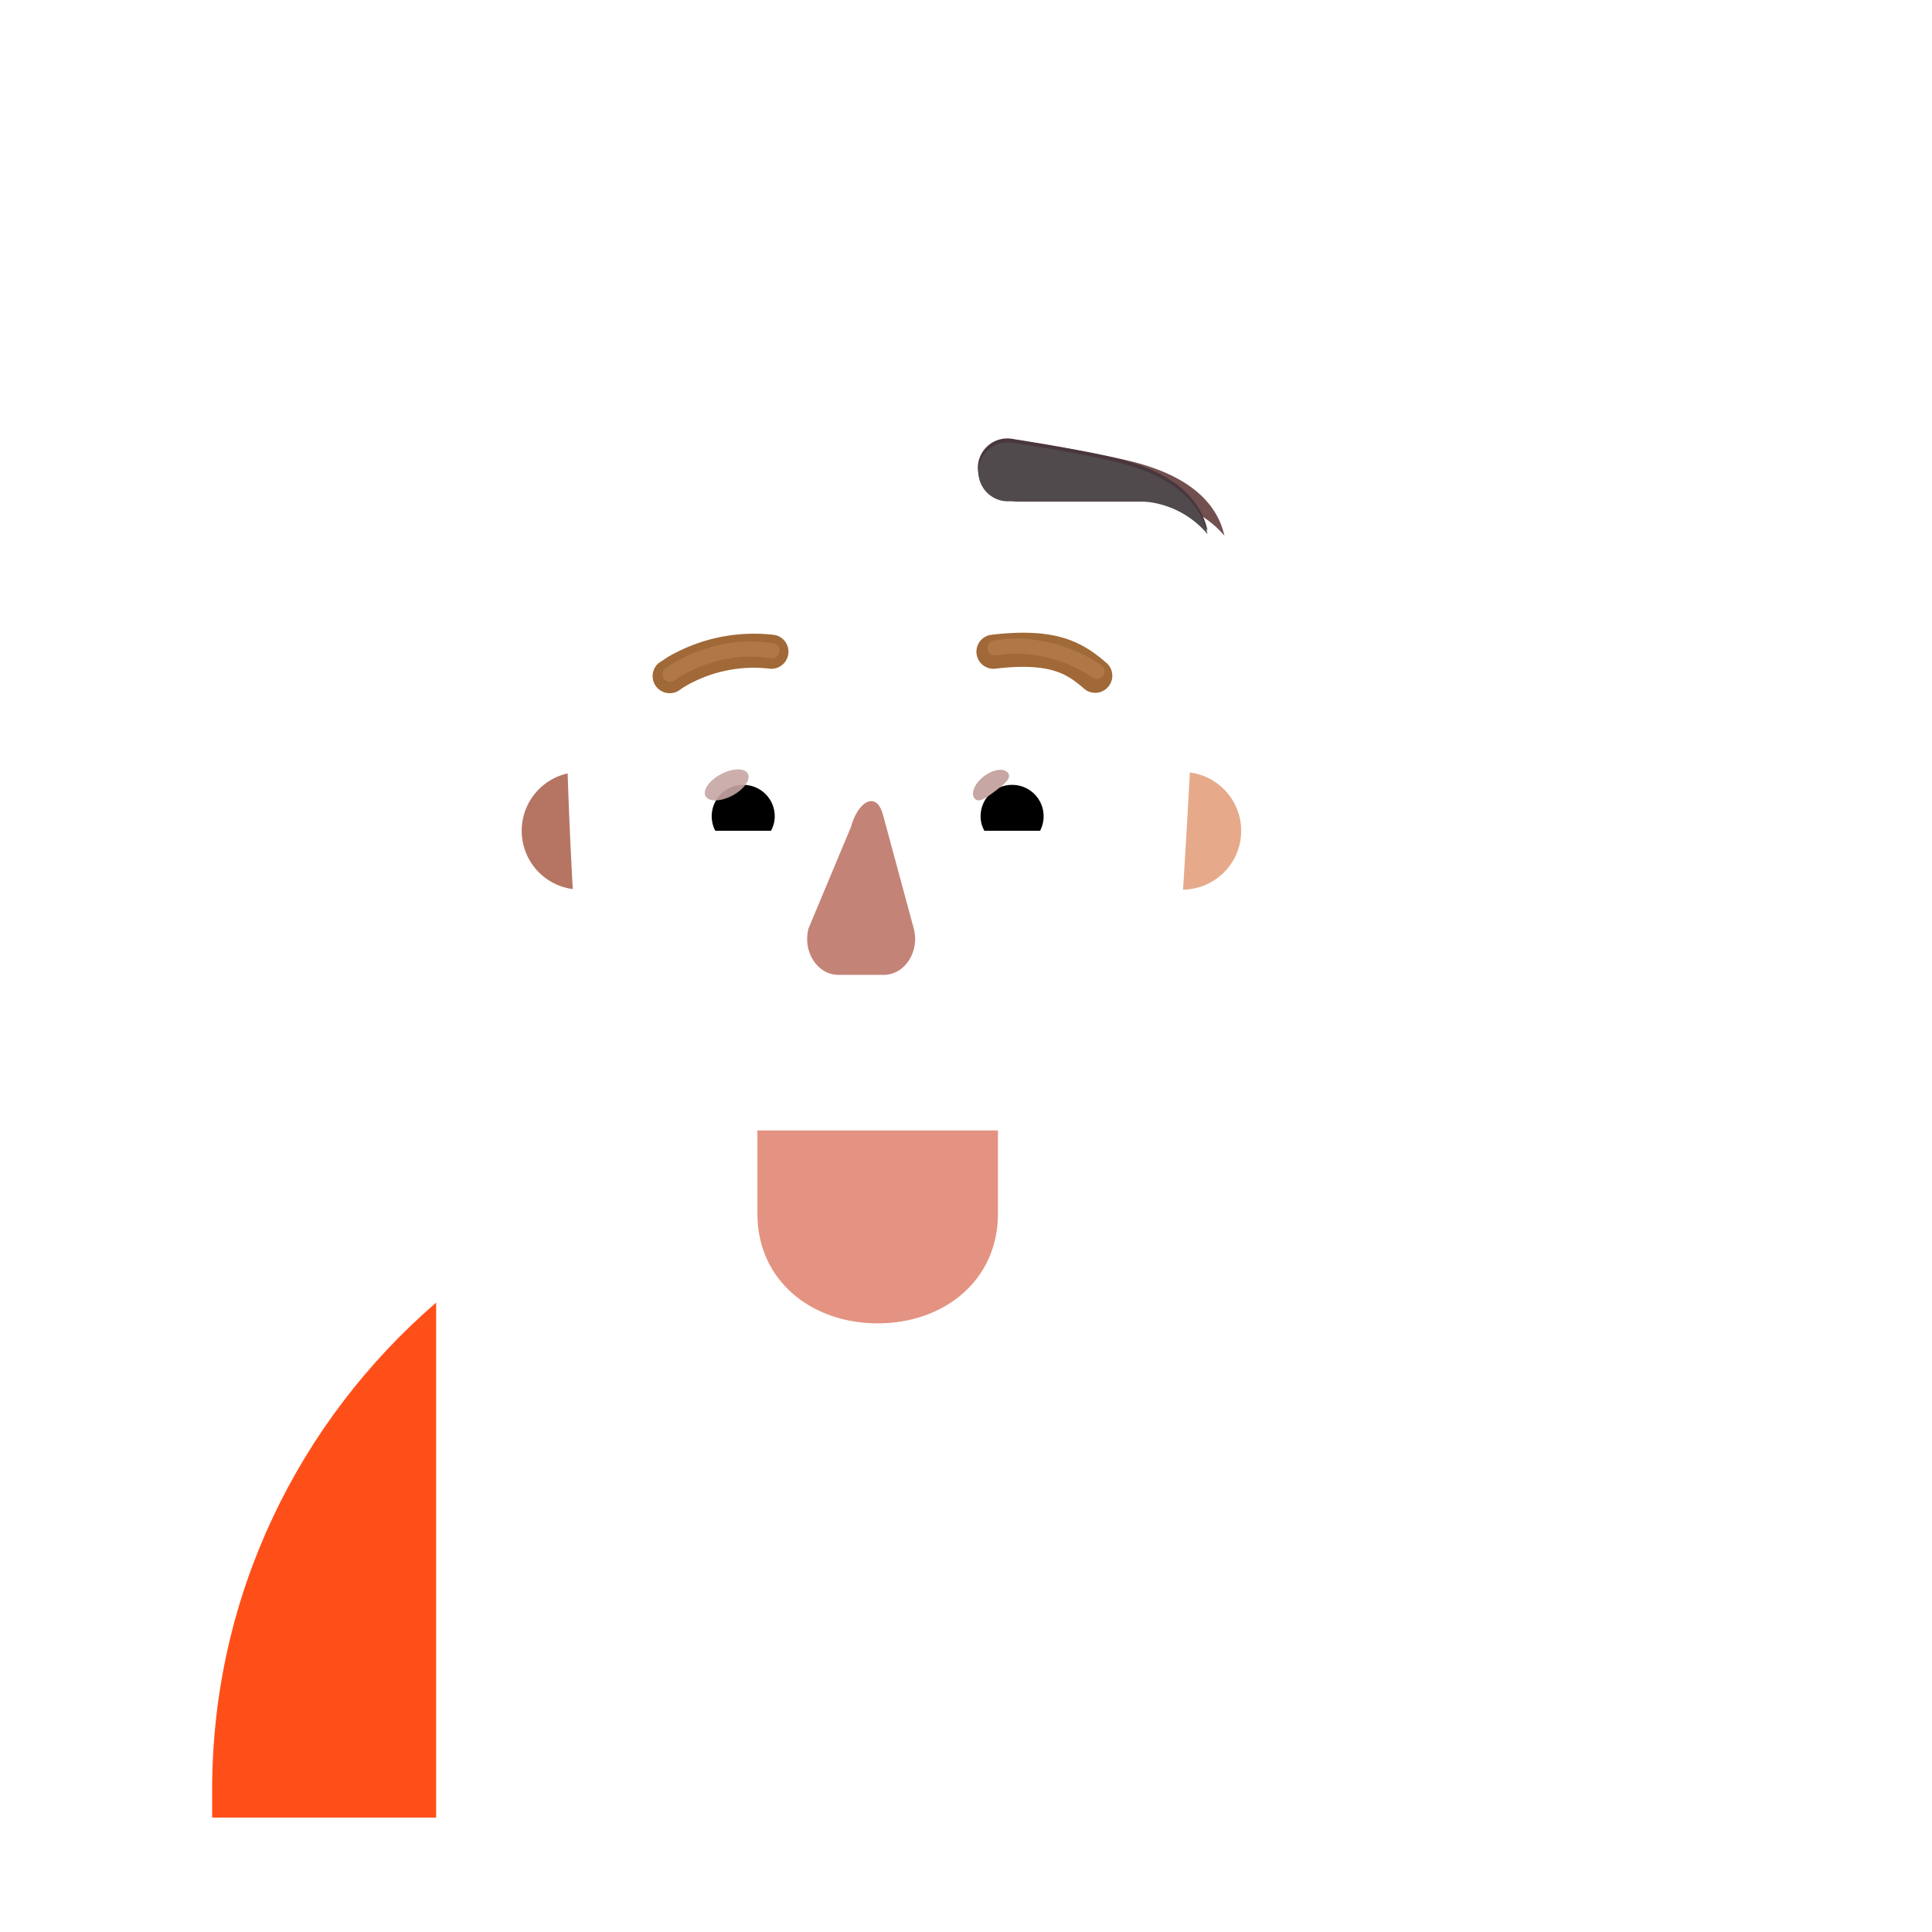 <svg xmlns="http://www.w3.org/2000/svg" width="3em" height="3em" viewBox="0 0 32 32"><g fill="none"><path fill="url(#)" d="M3.515 29.641c0-5.915 4.854-10.71 10.842-10.71s10.842 4.795 10.842 10.71v.464H3.515z"/><path fill="url(#)" d="M3.515 29.641c0-5.915 4.854-10.71 10.842-10.71s10.842 4.795 10.842 10.71v.464H3.515z"/><path fill="url(#)" d="M3.515 29.641c0-5.915 4.854-10.71 10.842-10.71s10.842 4.795 10.842 10.71v.464H3.515z"/><path fill="url(#)" d="M3.515 29.641c0-5.915 4.854-10.71 10.842-10.71s10.842 4.795 10.842 10.71v.464H3.515z"/><path fill="url(#)" d="M21.49 30.105h3.71v-.464c0-3.217-1.437-6.103-3.71-8.066z"/><path fill="url(#)" d="M21.49 30.105h3.71v-.464c0-3.217-1.437-6.103-3.71-8.066z"/><path fill="#FF4F19" d="M7.224 21.575c-2.273 1.963-3.71 4.849-3.71 8.066v.464h3.71z"/><path fill="url(#)" d="M7.224 21.575c-2.273 1.963-3.71 4.849-3.71 8.066v.464h3.71z"/><path fill="url(#)" d="M7.224 21.575c-2.273 1.963-3.71 4.849-3.71 8.066v.464h3.71z"/><path fill="#E49382" d="M12.545 18.724h3.984v1.383c0 1.1-.892 1.812-1.992 1.812s-1.992-.712-1.992-1.812z"/><path fill="url(#)" d="M12.545 18.724h3.984v1.383c0 1.1-.892 1.812-1.992 1.812s-1.992-.712-1.992-1.812z"/><path fill="url(#)" d="M12.545 18.724h3.984v1.383c0 1.1-.892 1.812-1.992 1.812s-1.992-.712-1.992-1.812z"/><path fill="url(#)" d="M19.493 15.305c.341-.01.661-.127.922-.314v.949c0 .91-.543 1.721-1.367 2.058a4.2 4.2 0 0 0 .352-1.203z"/><path fill="url(#)" d="M9.581 15.305a1.67 1.67 0 0 1-.922-.314v.949c0 .91.543 1.721 1.367 2.058a4.2 4.2 0 0 1-.352-1.203z"/><path fill="url(#)" d="M9.581 15.305a1.67 1.67 0 0 1-.922-.314v.949c0 .91.543 1.721 1.367 2.058a4.2 4.2 0 0 1-.352-1.203z"/><path fill="url(#)" d="M9.581 15.305a1.67 1.67 0 0 1-.922-.314v.949c0 .91.543 1.721 1.367 2.058a4.2 4.2 0 0 1-.352-1.203z"/><path fill="url(#)" d="M9.581 15.305a1.67 1.67 0 0 1-.922-.314v.949c0 .91.543 1.721 1.367 2.058a4.2 4.2 0 0 1-.352-1.203z"/><g filter="url(#)"><path fill="url(#)" d="M9.618 16.85a3.99 3.99 0 0 0 3.961 3.472h1.924a3.99 3.99 0 0 0 3.96-3.472c.121-1.92.242-3.833.331-5.752a1.48 1.48 0 0 0-1.405-1.46H16.96a2.47 2.47 0 0 1-2.254-1.471a.68.68 0 0 0-.628-.427h-1.297c-1.882 0-3.407 1.542-3.407 3.445c0 1.897.119 3.763.243 5.665"/></g><path fill="url(#)" d="M9.618 16.85a3.99 3.99 0 0 0 3.961 3.472h1.924a3.99 3.99 0 0 0 3.96-3.472c.121-1.92.242-3.833.331-5.752a1.48 1.48 0 0 0-1.405-1.46H16.96a2.47 2.47 0 0 1-2.254-1.471a.68.68 0 0 0-.628-.427h-1.297c-1.882 0-3.407 1.542-3.407 3.445c0 1.897.119 3.763.243 5.665"/><path fill="url(#)" d="M9.618 16.85a3.99 3.99 0 0 0 3.961 3.472h1.924a3.99 3.99 0 0 0 3.96-3.472c.121-1.92.242-3.833.331-5.752a1.48 1.48 0 0 0-1.405-1.46H16.96a2.47 2.47 0 0 1-2.254-1.471a.68.68 0 0 0-.628-.427h-1.297c-1.882 0-3.407 1.542-3.407 3.445c0 1.897.119 3.763.243 5.665"/><path fill="url(#)" d="M9.618 16.85a3.99 3.99 0 0 0 3.961 3.472h1.924a3.99 3.99 0 0 0 3.96-3.472c.121-1.92.242-3.833.331-5.752a1.48 1.48 0 0 0-1.405-1.46H16.96a2.47 2.47 0 0 1-2.254-1.471a.68.68 0 0 0-.628-.427h-1.297c-1.882 0-3.407 1.542-3.407 3.445c0 1.897.119 3.763.243 5.665"/><path fill="url(#)" d="M9.618 16.85a3.99 3.99 0 0 0 3.961 3.472h1.924a3.99 3.99 0 0 0 3.96-3.472c.121-1.92.242-3.833.331-5.752a1.48 1.48 0 0 0-1.405-1.46H16.96a2.47 2.47 0 0 1-2.254-1.471a.68.68 0 0 0-.628-.427h-1.297c-1.882 0-3.407 1.542-3.407 3.445c0 1.897.119 3.763.243 5.665"/><path fill="url(#)" d="M9.618 16.85a3.99 3.99 0 0 0 3.961 3.472h1.924a3.99 3.99 0 0 0 3.96-3.472c.121-1.92.242-3.833.331-5.752a1.48 1.48 0 0 0-1.405-1.46H16.96a2.47 2.47 0 0 1-2.254-1.471a.68.68 0 0 0-.628-.427h-1.297c-1.882 0-3.407 1.542-3.407 3.445c0 1.897.119 3.763.243 5.665"/><path fill="url(#)" d="M9.618 16.85a3.99 3.99 0 0 0 3.961 3.472h1.924a3.99 3.99 0 0 0 3.96-3.472c.121-1.92.242-3.833.331-5.752a1.48 1.48 0 0 0-1.405-1.46H16.96a2.47 2.47 0 0 1-2.254-1.471a.68.68 0 0 0-.628-.427h-1.297c-1.882 0-3.407 1.542-3.407 3.445c0 1.897.119 3.763.243 5.665"/><path fill="url(#)" d="M9.618 16.85a3.99 3.99 0 0 0 3.961 3.472h1.924a3.99 3.99 0 0 0 3.96-3.472c.121-1.92.242-3.833.331-5.752a1.48 1.48 0 0 0-1.405-1.46H16.96a2.47 2.47 0 0 1-2.254-1.471a.68.68 0 0 0-.628-.427h-1.297c-1.882 0-3.407 1.542-3.407 3.445c0 1.897.119 3.763.243 5.665"/><path fill="url(#)" d="M9.618 16.85a3.99 3.99 0 0 0 3.961 3.472h1.924a3.99 3.99 0 0 0 3.96-3.472c.121-1.92.242-3.833.331-5.752a1.48 1.48 0 0 0-1.405-1.46H16.96a2.47 2.47 0 0 1-2.254-1.471a.68.68 0 0 0-.628-.427h-1.297c-1.882 0-3.407 1.542-3.407 3.445c0 1.897.119 3.763.243 5.665"/><g filter="url(#)"><path fill="#C48377" d="m14.098 13.689l-.706 1.687c-.103.386.145.771.497.771h.749c.351 0 .599-.391.496-.77l-.507-1.875c-.108-.415-.415-.229-.53.186"/></g><g filter="url(#)"><path fill="url(#)" d="m14.147 13.303l-.541 1.874c-.11.385.154.77.53.77h.802c.376 0 .641-.39.53-.77l-.541-1.874c-.116-.416-.658-.416-.78 0"/><path fill="url(#)" d="m14.147 13.303l-.541 1.874c-.11.385.154.77.53.77h.802c.376 0 .641-.39.53-.77l-.541-1.874c-.116-.416-.658-.416-.78 0"/><path fill="url(#)" d="m14.147 13.303l-.541 1.874c-.11.385.154.77.53.77h.802c.376 0 .641-.39.53-.77l-.541-1.874c-.116-.416-.658-.416-.78 0"/><path fill="url(#)" d="m14.147 13.303l-.541 1.874c-.11.385.154.77.53.77h.802c.376 0 .641-.39.53-.77l-.541-1.874c-.116-.416-.658-.416-.78 0"/></g><g filter="url(#)"><path stroke="url(#)" stroke-width=".15" d="M13.16 16.583h-.001a.23.23 0 0 0-.275.047a.215.215 0 0 0-.023.274c.355.538.973.896 1.676.896c.704 0 1.322-.358 1.677-.896a.22.22 0 0 0-.024-.276a.23.23 0 0 0-.275-.046a3 3 0 0 1-1.378.327c-.506 0-.98-.119-1.378-.326Z"/></g><path fill="url(#)" d="M14.537 16.984a3.06 3.06 0 0 1-1.412-.335c-.14-.07-.29.086-.202.213a1.93 1.93 0 0 0 1.614.863a1.93 1.93 0 0 0 1.614-.863c.088-.132-.062-.284-.202-.213c-.408.213-.89.335-1.412.335"/><g filter="url(#)"><path fill="url(#)" d="M19.486 7.26c.524.18.995.546 1.292 1.071a2.42 2.42 0 0 1-.108 2.575a1.6 1.6 0 0 0-.276.892v1.21a1.8 1.8 0 0 0-.68-.273l.08-1.637a1.48 1.48 0 0 0-1.406-1.46h-1.427a2.47 2.47 0 0 1-2.255-1.471a.68.68 0 0 0-.627-.427h-1.297c-1.882 0-3.407 1.542-3.407 3.445l.032 1.567c-.26.038-.53.125-.735.27v-1.224a1.6 1.6 0 0 0-.275-.892a2.44 2.44 0 0 1-.146-2.493a2.4 2.4 0 0 1 1.324-1.148a2.73 2.73 0 0 0 1.412-1.132a2.37 2.37 0 0 1 2.946-.93c.39.17.828.17 1.217 0a2.37 2.37 0 0 1 2.957.963c.314.52.806.896 1.379 1.093"/><path fill="url(#)" d="M19.486 7.26c.524.18.995.546 1.292 1.071a2.42 2.42 0 0 1-.108 2.575a1.6 1.6 0 0 0-.276.892v1.21a1.8 1.8 0 0 0-.68-.273l.08-1.637a1.48 1.48 0 0 0-1.406-1.46h-1.427a2.47 2.47 0 0 1-2.255-1.471a.68.68 0 0 0-.627-.427h-1.297c-1.882 0-3.407 1.542-3.407 3.445l.032 1.567c-.26.038-.53.125-.735.27v-1.224a1.6 1.6 0 0 0-.275-.892a2.44 2.44 0 0 1-.146-2.493a2.4 2.4 0 0 1 1.324-1.148a2.73 2.73 0 0 0 1.412-1.132a2.37 2.37 0 0 1 2.946-.93c.39.17.828.17 1.217 0a2.37 2.37 0 0 1 2.957.963c.314.52.806.896 1.379 1.093"/><path fill="url(#)" d="M19.486 7.26c.524.18.995.546 1.292 1.071a2.42 2.42 0 0 1-.108 2.575a1.6 1.6 0 0 0-.276.892v1.21a1.8 1.8 0 0 0-.68-.273l.08-1.637a1.48 1.48 0 0 0-1.406-1.46h-1.427a2.47 2.47 0 0 1-2.255-1.471a.68.68 0 0 0-.627-.427h-1.297c-1.882 0-3.407 1.542-3.407 3.445l.032 1.567c-.26.038-.53.125-.735.27v-1.224a1.6 1.6 0 0 0-.275-.892a2.44 2.44 0 0 1-.146-2.493a2.4 2.4 0 0 1 1.324-1.148a2.73 2.73 0 0 0 1.412-1.132a2.37 2.37 0 0 1 2.946-.93c.39.17.828.17 1.217 0a2.37 2.37 0 0 1 2.957.963c.314.52.806.896 1.379 1.093"/><path fill="url(#)" d="M19.486 7.26c.524.18.995.546 1.292 1.071a2.42 2.42 0 0 1-.108 2.575a1.6 1.6 0 0 0-.276.892v1.21a1.8 1.8 0 0 0-.68-.273l.08-1.637a1.48 1.48 0 0 0-1.406-1.46h-1.427a2.47 2.47 0 0 1-2.255-1.471a.68.68 0 0 0-.627-.427h-1.297c-1.882 0-3.407 1.542-3.407 3.445l.032 1.567c-.26.038-.53.125-.735.27v-1.224a1.6 1.6 0 0 0-.275-.892a2.44 2.44 0 0 1-.146-2.493a2.4 2.4 0 0 1 1.324-1.148a2.73 2.73 0 0 0 1.412-1.132a2.37 2.37 0 0 1 2.946-.93c.39.17.828.17 1.217 0a2.37 2.37 0 0 1 2.957.963c.314.52.806.896 1.379 1.093"/><path fill="url(#)" d="M19.486 7.26c.524.18.995.546 1.292 1.071a2.42 2.42 0 0 1-.108 2.575a1.6 1.6 0 0 0-.276.892v1.21a1.8 1.8 0 0 0-.68-.273l.08-1.637a1.48 1.48 0 0 0-1.406-1.46h-1.427a2.47 2.47 0 0 1-2.255-1.471a.68.68 0 0 0-.627-.427h-1.297c-1.882 0-3.407 1.542-3.407 3.445l.032 1.567c-.26.038-.53.125-.735.27v-1.224a1.6 1.6 0 0 0-.275-.892a2.44 2.44 0 0 1-.146-2.493a2.4 2.4 0 0 1 1.324-1.148a2.73 2.73 0 0 0 1.412-1.132a2.37 2.37 0 0 1 2.946-.93c.39.17.828.17 1.217 0a2.37 2.37 0 0 1 2.957.963c.314.52.806.896 1.379 1.093"/></g><g filter="url(#)"><path fill="#A06937" d="M18.343 10.994c-.18-.156-.387-.32-.701-.42c-.31-.097-.699-.124-1.236-.058a.283.283 0 0 0 .068.561c.49-.06.791-.028.998.037c.202.063.339.166.5.306a.283.283 0 0 0 .37-.426"/></g><g filter="url(#)"><path fill="#A06937" d="M11.06 10.883a2.83 2.83 0 0 1 1.773-.366a.283.283 0 0 1-.069.56a2.26 2.26 0 0 0-1.414.29q-.052.032-.076.05l-.017.012l-.003.002a.283.283 0 0 1-.346-.447z"/></g><g filter="url(#)"><path fill="url(#)" d="M14.774 8.307a3 3 0 0 1-.067-.14a.68.68 0 0 0-.628-.426h-1.297c-1.882 0-3.406 1.541-3.406 3.444v.28c-.347-.263-.783-.82-.783-1.72c0-1.092.797-1.645 1.305-1.997c.144-.1.264-.183.337-.258l.102-.107c.356-.378.991-1.051 2.1-1.346a5.6 5.6 0 0 1 1.552-.167c.473.012.806.42.806.893v1.53z"/><path fill="url(#)" d="M14.774 8.307a3 3 0 0 1-.067-.14a.68.68 0 0 0-.628-.426h-1.297c-1.882 0-3.406 1.541-3.406 3.444v.28c-.347-.263-.783-.82-.783-1.72c0-1.092.797-1.645 1.305-1.997c.144-.1.264-.183.337-.258l.102-.107c.356-.378.991-1.051 2.1-1.346a5.6 5.6 0 0 1 1.552-.167c.473.012.806.42.806.893v1.53z"/></g><g filter="url(#)"><path fill="url(#)" d="m19.85 11.744l-.029-.643c-.01-.779-.654-1.42-1.433-1.453h-1.427a2.47 2.47 0 0 1-2.165-1.285s-.065-.15-.13-.408c-.249-.972.677-1.713 1.662-1.524c1 .191 2.147.527 2.992 1.078c1.778 1.16 1.467 3.25.53 4.235"/><path fill="url(#)" d="m19.85 11.744l-.029-.643c-.01-.779-.654-1.42-1.433-1.453h-1.427a2.47 2.47 0 0 1-2.165-1.285s-.065-.15-.13-.408c-.249-.972.677-1.713 1.662-1.524c1 .191 2.147.527 2.992 1.078c1.778 1.16 1.467 3.25.53 4.235"/><path fill="url(#)" d="m19.85 11.744l-.029-.643c-.01-.779-.654-1.42-1.433-1.453h-1.427a2.47 2.47 0 0 1-2.165-1.285s-.065-.15-.13-.408c-.249-.972.677-1.713 1.662-1.524c1 .191 2.147.527 2.992 1.078c1.778 1.16 1.467 3.25.53 4.235"/><path fill="url(#)" d="m19.85 11.744l-.029-.643c-.01-.779-.654-1.42-1.433-1.453h-1.427a2.47 2.47 0 0 1-2.165-1.285s-.065-.15-.13-.408c-.249-.972.677-1.713 1.662-1.524c1 .191 2.147.527 2.992 1.078c1.778 1.16 1.467 3.25.53 4.235"/><path fill="url(#)" d="m19.85 11.744l-.029-.643c-.01-.779-.654-1.42-1.433-1.453h-1.427a2.47 2.47 0 0 1-2.165-1.285s-.065-.15-.13-.408c-.249-.972.677-1.713 1.662-1.524c1 .191 2.147.527 2.992 1.078c1.778 1.16 1.467 3.25.53 4.235"/><path fill="url(#)" d="m19.85 11.744l-.029-.643c-.01-.779-.654-1.42-1.433-1.453h-1.427a2.47 2.47 0 0 1-2.165-1.285s-.065-.15-.13-.408c-.249-.972.677-1.713 1.662-1.524c1 .191 2.147.527 2.992 1.078c1.778 1.16 1.467 3.25.53 4.235"/></g><path fill="#fff" d="M16.975 12.334c.665 0 1.228.459 1.38 1.08a.28.28 0 0 1-.272.347h-2.275a.235.235 0 0 1-.231-.277a1.425 1.425 0 0 1 1.397-1.15"/><path fill="url(#)" d="M16.764 12.611a.91.91 0 0 1 .876 1.15h-1.757a.913.913 0 0 1 .88-1.15"/><path fill="#000" d="M16.242 13.52c0-.289.232-.52.521-.52a.52.52 0 0 1 .464.76h-.922a.47.47 0 0 1-.063-.24"/><g filter="url(#)"><path fill="#C7A7A3" d="M16.697 12.803c.065.087-.071.193-.225.308s-.268.196-.333.11s.007-.251.161-.366s.332-.139.397-.052"/><path fill="url(#)" d="M16.697 12.803c.065.087-.071.193-.225.308s-.268.196-.333.11s.007-.251.161-.366s.332-.139.397-.052"/></g><g filter="url(#)"><path fill="url(#)" d="M17.574 13.4a.86.86 0 0 0-.236-.47l-.265.29l.12.233z"/></g><path fill="#fff" d="M12.1 12.334c-.666 0-1.229.459-1.381 1.08a.28.28 0 0 0 .273.347h2.274c.145 0 .26-.133.232-.278a1.43 1.43 0 0 0-1.398-1.15"/><path fill="url(#)" d="M12.31 12.61a.91.91 0 0 0-.876 1.15h1.758a1 1 0 0 0 .033-.24a.916.916 0 0 0-.914-.91"/><path fill="#000" d="M12.832 13.52a.52.52 0 0 0-.521-.52a.52.52 0 0 0-.464.76h.923a.5.5 0 0 0 .062-.24"/><g filter="url(#)"><path fill="url(#)" d="M13.142 13.414c0-.294-.24-.49-.304-.55l-.294.285l.181.368z"/></g><g filter="url(#)"><ellipse cx="12.036" cy="13" fill="#C7A7A3" fill-opacity=".9" rx=".397" ry=".201" transform="rotate(-27.914 12.036 13)"/><ellipse cx="12.036" cy="13" fill="url(#)" rx=".397" ry=".201" transform="rotate(-27.914 12.036 13)"/></g><path fill="url(#)" d="M19.554 15.398q.103-1.627.189-3.253a1.64 1.64 0 0 1-.189 3.253"/><path fill="url(#)" d="M19.554 15.398q.103-1.627.189-3.253a1.64 1.64 0 0 1-.189 3.253"/><path fill="url(#)" d="M19.554 15.398q.103-1.627.189-3.253a1.64 1.64 0 0 1-.189 3.253"/><path fill="url(#)" d="M9.385 12.136a1.64 1.64 0 0 0 .141 3.262a80 80 0 0 1-.141-3.262"/><path fill="url(#)" d="M9.385 12.136a1.64 1.64 0 0 0 .141 3.262a80 80 0 0 1-.141-3.262"/><g filter="url(#)"><path fill="#B57562" d="M9.402 12.81a.974.974 0 0 0 .085 1.916a80 80 0 0 1-.085-1.916"/></g><g filter="url(#)"><path fill="#E6AA8B" d="M19.595 14.735q.06-.97.113-1.94a.974.974 0 0 1-.113 1.94"/></g><g filter="url(#)"><path stroke="#B17847" stroke-linecap="round" stroke-width=".25" d="M11.098 11.168c.262-.188.915-.519 1.688-.389"/></g><g filter="url(#)"><path stroke="#B17847" stroke-linecap="round" stroke-width=".25" d="M18.167 11.12c-.262-.187-.915-.518-1.687-.388"/></g><g filter="url(#)"><path fill="#725050" d="M19.021 8.31h-2.178a.505.505 0 1 1 .08-1.007c.566.09 1.316.216 1.819.34c1.136.282 1.45.835 1.538 1.23a1.59 1.59 0 0 0-1.259-.564"/></g><g filter="url(#)"><path fill="#49373D" d="M18.784 8.24h-2.108a.489.489 0 1 1 .078-.973c.547.087 1.273.208 1.76.329c1.099.272 1.402.808 1.487 1.19a1.53 1.53 0 0 0-1.217-.546"/></g><g filter="url(#)"><path fill="#504A4C" d="M18.784 8.303h-2.108a.489.489 0 1 1 .078-.974c.547.087 1.273.209 1.76.33c1.099.272 1.402.807 1.487 1.189a1.53 1.53 0 0 0-1.217-.545"/></g><g filter="url(#)"><path fill="url(#)" d="M18.542 9.663c3.492-.377 4.732-2.142 4.995-3.103c.055-.17.121-.602 0-.957c-.098-.285-.437-.348-.594.066c-.367.891-1.172 1.305-2.039 1.454c-.867.148-1.656.226-3.062-.399c-1.004-.446-1.578-.61-2.18-.406s-1.362.869-.94 1.877c.376.898 1.219 1.75 3.82 1.468"/><path fill="url(#)" d="M18.542 9.663c3.492-.377 4.732-2.142 4.995-3.103c.055-.17.121-.602 0-.957c-.098-.285-.437-.348-.594.066c-.367.891-1.172 1.305-2.039 1.454c-.867.148-1.656.226-3.062-.399c-1.004-.446-1.578-.61-2.18-.406s-1.362.869-.94 1.877c.376.898 1.219 1.75 3.82 1.468"/><path fill="url(#)" d="M18.542 9.663c3.492-.377 4.732-2.142 4.995-3.103c.055-.17.121-.602 0-.957c-.098-.285-.437-.348-.594.066c-.367.891-1.172 1.305-2.039 1.454c-.867.148-1.656.226-3.062-.399c-1.004-.446-1.578-.61-2.18-.406s-1.362.869-.94 1.877c.376.898 1.219 1.75 3.82 1.468"/></g><path fill="url(#)" d="M24.428 3.392L23.04 8.223l1.187.345l1.071-3.73a1.15 1.15 0 0 0-.784-1.421z"/><path fill="url(#)" d="M24.428 3.392L23.04 8.223l1.187.345l1.071-3.73a1.15 1.15 0 0 0-.784-1.421z"/><path fill="url(#)" d="m19.78 5.97l5.42 1.535l-.338 1.189l-4.313-1.223a1.15 1.15 0 0 1-.793-1.42z"/><path fill="url(#)" d="m19.78 5.97l5.42 1.535l-.338 1.189l-4.313-1.223a1.15 1.15 0 0 1-.793-1.42z"/><g filter="url(#)"><circle cx="23.825" cy="7.748" r=".313" fill="url(#)"/><circle cx="23.825" cy="7.748" r=".313" fill="url(#)"/><circle cx="23.825" cy="7.748" r=".313" fill="url(#)"/></g><g filter="url(#)"><path fill="url(#)" fill-rule="evenodd" d="M23.099 8.19a.1.1 0 0 0-.124.069l-.104.357a.22.22 0 0 1-.174.148a1.842 1.842 0 1 0 1.514.433a.21.21 0 0 1-.068-.22l.101-.348a.1.1 0 0 0-.068-.124zm.74 2.392a.844.844 0 1 1-1.687 0a.844.844 0 0 1 1.688 0" clip-rule="evenodd"/></g><path fill="url(#)" fill-rule="evenodd" d="M23.099 8.19a.1.1 0 0 0-.124.069l-.104.357a.22.22 0 0 1-.174.148a1.842 1.842 0 1 0 1.514.433a.21.21 0 0 1-.068-.22l.101-.348a.1.1 0 0 0-.068-.124zm.74 2.392a.844.844 0 1 1-1.687 0a.844.844 0 0 1 1.688 0" clip-rule="evenodd"/><g filter="url(#)"><path fill="url(#)" fill-rule="evenodd" d="M24.543 7.404a.1.1 0 0 1 .123-.071l.36.095a.22.22 0 0 0 .216-.072a1.842 1.842 0 1 1-.412 1.52a.22.22 0 0 0-.153-.172l-.351-.093a.1.1 0 0 1-.07-.123zm1.664 1.87a.844.844 0 1 0 .872-1.444a.844.844 0 0 0-.872 1.444" clip-rule="evenodd"/></g><g filter="url(#)"><circle cx="26.645" cy="8.552" r="1.671" stroke="url(#)" stroke-width=".1"/></g><g filter="url(#)"><circle cx="26.645" cy="8.552" r="1.117" stroke="url(#)" stroke-width=".1"/></g><g filter="url(#)"><circle cx="22.996" cy="10.566" r="1.117" stroke="url(#)" stroke-width=".1"/></g><g filter="url(#)"><circle cx="22.996" cy="10.566" r="1.652" stroke="url(#)" stroke-width=".1"/></g><defs><radialGradient id="" cx="0" cy="0" r="1" gradientTransform="rotate(154.071 8.184 14.266)scale(15.066 17.346)" gradientUnits="userSpaceOnUse"><stop stop-color="#FF702C"/><stop offset="1" stop-color="#FF521F"/></radialGradient><radialGradient id="" cx="0" cy="0" r="1" gradientTransform="matrix(-7.906 -10.812 15.559 -11.377 17.382 30.61)" gradientUnits="userSpaceOnUse"><stop offset=".895" stop-color="#E65D38" stop-opacity="0"/><stop offset="1" stop-color="#E65D38"/></radialGradient><radialGradient id="" cx="0" cy="0" r="1" gradientTransform="matrix(-10.235 3.911 -1.184 -3.098 12.577 19.224)" gradientUnits="userSpaceOnUse"><stop offset=".212" stop-color="#E73F04"/><stop offset="1" stop-color="#FF5915" stop-opacity="0"/></radialGradient><radialGradient id="" cx="0" cy="0" r="1" gradientTransform="matrix(-2.671 0 0 -14.168 21.46 30.105)" gradientUnits="userSpaceOnUse"><stop offset=".133" stop-color="#FF7543"/><stop offset="1" stop-color="#FF7543" stop-opacity="0"/></radialGradient><radialGradient id="" cx="0" cy="0" r="1" gradientTransform="matrix(3.252 0 0 9.133 21.49 29.326)" gradientUnits="userSpaceOnUse"><stop offset=".576" stop-color="#FF7646"/><stop offset="1" stop-color="#FF6635"/></radialGradient><radialGradient id="" cx="0" cy="0" r="1" gradientTransform="matrix(.87 0 0 11.972 21.49 30.105)" gradientUnits="userSpaceOnUse"><stop stop-color="#FF5130"/><stop offset="1" stop-color="#FF5130" stop-opacity="0"/></radialGradient><radialGradient id="" cx="0" cy="0" r="1" gradientTransform="matrix(-3.709 0 0 -8.854 7.224 30.105)" gradientUnits="userSpaceOnUse"><stop offset=".614" stop-color="#E36750" stop-opacity="0"/><stop offset="1" stop-color="#E36750"/></radialGradient><radialGradient id="" cx="0" cy="0" r="1" gradientTransform="matrix(-.846 0 0 -16.693 7.224 30.105)" gradientUnits="userSpaceOnUse"><stop offset=".111" stop-color="#FF6640"/><stop offset="1" stop-color="#FF6640" stop-opacity="0"/></radialGradient><radialGradient id="" cx="0" cy="0" r="1" gradientTransform="matrix(.562 1.75 -3.035 .976 13.614 19.74)" gradientUnits="userSpaceOnUse"><stop offset=".243" stop-color="#CC6E65"/><stop offset="1" stop-color="#CC6E65" stop-opacity="0"/></radialGradient><radialGradient id="" cx="0" cy="0" r="1" gradientTransform="matrix(-2.146 1.922 -.833 -.929 16.683 20.974)" gradientUnits="userSpaceOnUse"><stop offset=".285" stop-color="#F7A48A"/><stop offset="1" stop-color="#F7A48A" stop-opacity="0"/></radialGradient><radialGradient id="" cx="0" cy="0" r="1" gradientTransform="matrix(-.621 3.603 -4.28 -.738 20.102 14.822)" gradientUnits="userSpaceOnUse"><stop offset=".28" stop-color="#F7BF94"/><stop offset="1" stop-color="#DA8F78"/></radialGradient><radialGradient id="" cx="0" cy="0" r="1" gradientTransform="matrix(1.299 2.734 -1.243 .59 8.88 15.11)" gradientUnits="userSpaceOnUse"><stop stop-color="#F8BF95"/><stop offset="1" stop-color="#DC998E"/></radialGradient><radialGradient id="" cx="0" cy="0" r="1" gradientTransform="matrix(.183 1.217 -1.067 .16 9.698 14.902)" gradientUnits="userSpaceOnUse"><stop offset=".263" stop-color="#D79B77"/><stop offset="1" stop-color="#D79B77" stop-opacity="0"/></radialGradient><radialGradient id="" cx="0" cy="0" r="1" gradientTransform="matrix(1.299 2.734 -1.243 .59 8.88 15.11)" gradientUnits="userSpaceOnUse"><stop stop-color="#F8BF95"/><stop offset="1" stop-color="#DC998E"/></radialGradient><radialGradient id="" cx="0" cy="0" r="1" gradientTransform="matrix(.183 1.217 -1.067 .16 9.698 14.902)" gradientUnits="userSpaceOnUse"><stop offset=".263" stop-color="#D79B77"/><stop offset="1" stop-color="#D79B77" stop-opacity="0"/></radialGradient><radialGradient id="" cx="0" cy="0" r="1" gradientTransform="matrix(-5.329 0 0 -9.428 17.4 14.031)" gradientUnits="userSpaceOnUse"><stop stop-color="#FFC59F"/><stop offset="1" stop-color="#C8917D"/></radialGradient><radialGradient id="" cx="0" cy="0" r="1" gradientTransform="matrix(.031 12.781 -15.251 .037 15.058 8.07)" gradientUnits="userSpaceOnUse"><stop offset=".729" stop-color="#C5817F" stop-opacity="0"/><stop offset="1" stop-color="#D06A6D"/></radialGradient><radialGradient id="" cx="0" cy="0" r="1" gradientTransform="matrix(0 -1.367 1.692 0 17.032 12.889)" gradientUnits="userSpaceOnUse"><stop offset=".325" stop-color="#E4A38D"/><stop offset="1" stop-color="#E4A38D" stop-opacity="0"/></radialGradient><radialGradient id="" cx="0" cy="0" r="1" gradientTransform="matrix(-.059 -1.125 1.224 -.064 12.255 12.75)" gradientUnits="userSpaceOnUse"><stop offset=".378" stop-color="#C2847C"/><stop offset="1" stop-color="#C2847C" stop-opacity="0"/></radialGradient><radialGradient id="" cx="0" cy="0" r="1" gradientTransform="matrix(1.23 0 0 6.253 9.561 14.423)" gradientUnits="userSpaceOnUse"><stop stop-color="#DBA085"/><stop offset="1" stop-color="#DBA085" stop-opacity="0"/></radialGradient><radialGradient id="" cx="0" cy="0" r="1" gradientTransform="matrix(2.666 -3.725 .844 .604 8.57 10.972)" gradientUnits="userSpaceOnUse"><stop offset=".451" stop-color="#B67459"/><stop offset="1" stop-color="#B67459" stop-opacity="0"/></radialGradient><radialGradient id="" cx="0" cy="0" r="1" gradientTransform="rotate(-103.259 14.388 3.398)scale(10.728 11.817)" gradientUnits="userSpaceOnUse"><stop offset=".924" stop-color="#C17F5F" stop-opacity="0"/><stop offset="1" stop-color="#C17F5F"/></radialGradient><radialGradient id="" cx="0" cy="0" r="1" gradientTransform="matrix(2.085 .735 -.441 1.251 16.533 8.546)" gradientUnits="userSpaceOnUse"><stop offset=".258" stop-color="#C17F5F"/><stop offset="1" stop-color="#C17F5F" stop-opacity="0"/></radialGradient><radialGradient id="" cx="0" cy="0" r="1" gradientTransform="rotate(-60.732 21.53 -2.733)scale(.724 2.107)" gradientUnits="userSpaceOnUse"><stop stop-color="#D0978E"/><stop offset="1" stop-color="#D0978E" stop-opacity="0"/></radialGradient><radialGradient id="" cx="0" cy="0" r="1" gradientTransform="matrix(0 -.735 2.956 0 14.537 17.64)" gradientUnits="userSpaceOnUse"><stop stop-color="#89024E"/><stop offset="1" stop-color="#87004D"/></radialGradient><radialGradient id="" cx="0" cy="0" r="1" gradientTransform="matrix(0 -3.703 6.561 0 9.206 12.418)" gradientUnits="userSpaceOnUse"><stop stop-color="#E7B286"/><stop offset="1" stop-color="#E7B286" stop-opacity="0"/></radialGradient><radialGradient id="" cx="0" cy="0" r="1" gradientTransform="matrix(0 -3.703 6.561 0 19.492 12.418)" gradientUnits="userSpaceOnUse"><stop stop-color="#F6CB9C"/><stop offset="1" stop-color="#F6CB9C" stop-opacity="0"/></radialGradient><radialGradient id="" cx="0" cy="0" r="1" gradientTransform="rotate(-159.121 9.916 1.285)scale(3.548 1.889)" gradientUnits="userSpaceOnUse"><stop stop-color="#FFFFC1"/><stop offset="1" stop-color="#FFFFC1" stop-opacity="0"/></radialGradient><radialGradient id="" cx="0" cy="0" r="1" gradientTransform="matrix(.923 1.504 -3.482 2.136 13.614 4.397)" gradientUnits="userSpaceOnUse"><stop offset=".287" stop-color="#DDCA94"/><stop offset="1" stop-color="#DDCA94" stop-opacity="0"/></radialGradient><radialGradient id="" cx="0" cy="0" r="1" gradientTransform="matrix(-3.881 1.4 -.39 -1.08 14.796 5.867)" gradientUnits="userSpaceOnUse"><stop stop-color="#FFFCBE"/><stop offset="1" stop-color="#FFFCBE" stop-opacity="0"/></radialGradient><radialGradient id="" cx="0" cy="0" r="1" gradientTransform="matrix(3.281 -5.194 5.755 3.635 9 10.719)" gradientUnits="userSpaceOnUse"><stop offset=".093" stop-color="#D5A088"/><stop offset=".233" stop-color="#E4B99B"/><stop offset="1" stop-color="#E4B99B" stop-opacity="0"/></radialGradient><radialGradient id="" cx="0" cy="0" r="1" gradientTransform="matrix(3.452 .816 -.457 1.93 18.228 7.05)" gradientUnits="userSpaceOnUse"><stop stop-color="#FFFFC7"/><stop offset="1" stop-color="#FFFFC7" stop-opacity="0"/></radialGradient><radialGradient id="" cx="0" cy="0" r="1" gradientTransform="matrix(-2.19 -3.776 2.106 -1.222 19.766 11.744)" gradientUnits="userSpaceOnUse"><stop stop-color="#E3B593"/><stop offset="1" stop-color="#E4B78D" stop-opacity="0"/></radialGradient><radialGradient id="" cx="0" cy="0" r="1" gradientTransform="rotate(-120.695 12.822 .273)scale(2.611 1.87)" gradientUnits="userSpaceOnUse"><stop offset=".057" stop-color="#DFB086"/><stop offset="1" stop-color="#DFB086" stop-opacity="0"/></radialGradient><radialGradient id="" cx="0" cy="0" r="1" gradientTransform="matrix(-4.892 1.174 -1.269 -5.288 19.424 6.931)" gradientUnits="userSpaceOnUse"><stop offset=".652" stop-color="#EBCD93" stop-opacity="0"/><stop offset="1" stop-color="#EBCD93"/></radialGradient><radialGradient id="" cx="0" cy="0" r="1" gradientTransform="rotate(107.002 6.511 10.082)scale(.409 1.87)" gradientUnits="userSpaceOnUse"><stop offset=".461" stop-color="#FFED93"/><stop offset="1" stop-color="#FFED93" stop-opacity="0"/></radialGradient><radialGradient id="" cx="0" cy="0" r="1" gradientTransform="rotate(117.979 7.234 8.409)scale(4.334 11.176)" gradientUnits="userSpaceOnUse"><stop offset=".651" stop-color="#E1B395" stop-opacity="0"/><stop offset="1" stop-color="#E1B395"/></radialGradient><radialGradient id="" cx="0" cy="0" r="1" gradientTransform="matrix(0 .827 -1.316 0 16.762 13.097)" gradientUnits="userSpaceOnUse"><stop offset=".802" stop-color="#925C51"/><stop offset="1" stop-color="#694B43"/><stop offset="1" stop-color="#804D49"/><stop offset="1" stop-color="#85534D"/></radialGradient><radialGradient id="" cx="0" cy="0" r="1" gradientTransform="matrix(-.236 -.305 .419 -.326 16.53 13.183)" gradientUnits="userSpaceOnUse"><stop offset=".766" stop-color="#FFE6E2" stop-opacity="0"/><stop offset=".966" stop-color="#FFE6E2"/></radialGradient><radialGradient id="" cx="0" cy="0" r="1" gradientTransform="matrix(0 .827 -1.316 0 12.313 13.097)" gradientUnits="userSpaceOnUse"><stop offset=".802" stop-color="#925C51"/><stop offset="1" stop-color="#694B43"/><stop offset="1" stop-color="#804D49"/><stop offset="1" stop-color="#85534D"/></radialGradient><radialGradient id="" cx="0" cy="0" r="1" gradientTransform="rotate(-90.897 12.567 .743)scale(.504 .606)" gradientUnits="userSpaceOnUse"><stop offset=".766" stop-color="#FFE6E2" stop-opacity="0"/><stop offset=".966" stop-color="#FFE6E2"/></radialGradient><radialGradient id="" cx="0" cy="0" r="1" gradientTransform="matrix(.641 2.287 -2.182 .611 19.244 13.111)" gradientUnits="userSpaceOnUse"><stop offset=".856" stop-color="#CE8D79" stop-opacity="0"/><stop offset="1" stop-color="#CE8D79"/></radialGradient><radialGradient id="" cx="0" cy="0" r="1" gradientTransform="rotate(-53.92 23.24 -12.445)scale(1.364 1.143)" gradientUnits="userSpaceOnUse"><stop offset=".664" stop-color="#E3A17B"/><stop offset="1" stop-color="#E3A17B" stop-opacity="0"/></radialGradient><radialGradient id="" cx="0" cy="0" r="1" gradientTransform="rotate(-171.68 5.264 6.537)scale(1.726 1.697)" gradientUnits="userSpaceOnUse"><stop offset=".775" stop-color="#DCA187" stop-opacity="0"/><stop offset="1" stop-color="#C77937"/><stop offset="1" stop-color="#DCA187"/></radialGradient><radialGradient id="" cx="0" cy="0" r="1" gradientTransform="matrix(-.311 .665 -.287 -.134 23.331 5.419)" gradientUnits="userSpaceOnUse"><stop offset=".012" stop-color="#F9D8A8"/><stop offset="1" stop-color="#F9D8A8" stop-opacity="0"/></radialGradient><radialGradient id="" cx="0" cy="0" r="1" gradientTransform="matrix(4.562 .726 -.362 2.271 17.277 6.82)" gradientUnits="userSpaceOnUse"><stop offset=".147" stop-color="#FFFBC0"/><stop offset="1" stop-color="#FFFBC0" stop-opacity="0"/></radialGradient><radialGradient id="" cx="0" cy="0" r="1" gradientTransform="rotate(141.18 10.652 8.055)scale(.436)" gradientUnits="userSpaceOnUse"><stop offset=".168" stop-color="#EBDBE4"/><stop offset="1" stop-color="#C7B1B5"/></radialGradient><radialGradient id="" cx="0" cy="0" r="1" gradientTransform="matrix(.199 -.484 1.172 .482 23.68 8.095)" gradientUnits="userSpaceOnUse"><stop offset=".147" stop-color="#996E9F"/><stop offset="1" stop-color="#C8B3B7" stop-opacity="0"/></radialGradient><radialGradient id="" cx="0" cy="0" r="1" gradientTransform="matrix(.438 .047 -.059 .553 23.455 7.657)" gradientUnits="userSpaceOnUse"><stop offset=".181" stop-color="#A4888C"/><stop offset="1" stop-color="#A4888C" stop-opacity="0"/></radialGradient><radialGradient id="" cx="0" cy="0" r="1" gradientTransform="matrix(2.202 -1.617 2.568 3.497 21.483 10.845)" gradientUnits="userSpaceOnUse"><stop offset=".205" stop-color="#FF7046"/><stop offset="1" stop-color="#FF2D78"/></radialGradient><radialGradient id="" cx="0" cy="0" r="1" gradientTransform="matrix(2.531 -1.406 1.987 3.577 24.63 9.021)" gradientUnits="userSpaceOnUse"><stop offset=".205" stop-color="#FF7046"/><stop offset="1" stop-color="#FF2D78"/></radialGradient><filter id="" width="11.169" height="12.781" x="9.375" y="7.74" color-interpolation-filters="sRGB" filterUnits="userSpaceOnUse"><feFlood flood-opacity="0" result="BackgroundImageFix"/><feBlend in="SourceGraphic" in2="BackgroundImageFix" result="shape"/><feColorMatrix in="SourceAlpha" result="hardAlpha" values="0 0 0 0 0 0 0 0 0 0 0 0 0 0 0 0 0 0 127 0"/><feOffset dx=".75"/><feGaussianBlur stdDeviation=".6"/><feComposite in2="hardAlpha" k2="-1" k3="1" operator="arithmetic"/><feColorMatrix values="0 0 0 0 0.843 0 0 0 0 0.612 0 0 0 0 0.498 0 0 0 1 0"/><feBlend in2="shape" result="effect1_innerShadow_4002_33"/><feColorMatrix in="SourceAlpha" result="hardAlpha" values="0 0 0 0 0 0 0 0 0 0 0 0 0 0 0 0 0 0 127 0"/><feOffset dy=".2"/><feGaussianBlur stdDeviation=".375"/><feComposite in2="hardAlpha" k2="-1" k3="1" operator="arithmetic"/><feColorMatrix values="0 0 0 0 0.776 0 0 0 0 0.549 0 0 0 0 0.424 0 0 0 1 0"/><feBlend in2="effect1_innerShadow_4002_33" result="effect2_innerShadow_4002_33"/></filter><filter id="" width="3.788" height="4.878" x="12.369" y="12.269" color-interpolation-filters="sRGB" filterUnits="userSpaceOnUse"><feFlood flood-opacity="0" result="BackgroundImageFix"/><feBlend in="SourceGraphic" in2="BackgroundImageFix" result="shape"/><feGaussianBlur result="effect1_foregroundBlur_4002_33" stdDeviation=".5"/></filter><filter id="" width="2.114" height="3.156" x="13.48" y="12.891" color-interpolation-filters="sRGB" filterUnits="userSpaceOnUse"><feFlood flood-opacity="0" result="BackgroundImageFix"/><feBlend in="SourceGraphic" in2="BackgroundImageFix" result="shape"/><feGaussianBlur result="effect1_foregroundBlur_4002_33" stdDeviation=".05"/></filter><filter id="" width="3.781" height="1.594" x="12.647" y="16.381" color-interpolation-filters="sRGB" filterUnits="userSpaceOnUse"><feFlood flood-opacity="0" result="BackgroundImageFix"/><feBlend in="SourceGraphic" in2="BackgroundImageFix" result="shape"/><feGaussianBlur result="effect1_foregroundBlur_4002_33" stdDeviation=".05"/></filter><filter id="" width="13.123" height="8.509" x="7.976" y="4.512" color-interpolation-filters="sRGB" filterUnits="userSpaceOnUse"><feFlood flood-opacity="0" result="BackgroundImageFix"/><feBlend in="SourceGraphic" in2="BackgroundImageFix" result="shape"/><feColorMatrix in="SourceAlpha" result="hardAlpha" values="0 0 0 0 0 0 0 0 0 0 0 0 0 0 0 0 0 0 127 0"/><feOffset dy="-.5"/><feGaussianBlur stdDeviation=".625"/><feComposite in2="hardAlpha" k2="-1" k3="1" operator="arithmetic"/><feColorMatrix values="0 0 0 0 0.914 0 0 0 0 0.733 0 0 0 0 0.592 0 0 0 1 0"/><feBlend in2="shape" result="effect1_innerShadow_4002_33"/><feColorMatrix in="SourceAlpha" result="hardAlpha" values="0 0 0 0 0 0 0 0 0 0 0 0 0 0 0 0 0 0 127 0"/><feOffset dy="-.2"/><feGaussianBlur stdDeviation=".2"/><feComposite in2="hardAlpha" k2="-1" k3="1" operator="arithmetic"/><feColorMatrix values="0 0 0 0 0.875 0 0 0 0 0.678 0 0 0 0 0.557 0 0 0 1 0"/><feBlend in2="effect1_innerShadow_4002_33" result="effect2_innerShadow_4002_33"/></filter><filter id="" width="2.382" height="1.21" x="16.157" y="10.28" color-interpolation-filters="sRGB" filterUnits="userSpaceOnUse"><feFlood flood-opacity="0" result="BackgroundImageFix"/><feBlend in="SourceGraphic" in2="BackgroundImageFix" result="shape"/><feColorMatrix in="SourceAlpha" result="hardAlpha" values="0 0 0 0 0 0 0 0 0 0 0 0 0 0 0 0 0 0 127 0"/><feOffset dx=".1" dy="-.2"/><feGaussianBlur stdDeviation=".125"/><feComposite in2="hardAlpha" k2="-1" k3="1" operator="arithmetic"/><feColorMatrix values="0 0 0 0 0.471 0 0 0 0 0.271 0 0 0 0 0.161 0 0 0 1 0"/><feBlend in2="shape" result="effect1_innerShadow_4002_33"/></filter><filter id="" width="2.382" height="1.195" x="10.799" y="10.295" color-interpolation-filters="sRGB" filterUnits="userSpaceOnUse"><feFlood flood-opacity="0" result="BackgroundImageFix"/><feBlend in="SourceGraphic" in2="BackgroundImageFix" result="shape"/><feColorMatrix in="SourceAlpha" result="hardAlpha" values="0 0 0 0 0 0 0 0 0 0 0 0 0 0 0 0 0 0 127 0"/><feOffset dx=".1" dy="-.2"/><feGaussianBlur stdDeviation=".125"/><feComposite in2="hardAlpha" k2="-1" k3="1" operator="arithmetic"/><feColorMatrix values="0 0 0 0 0.471 0 0 0 0 0.271 0 0 0 0 0.161 0 0 0 1 0"/><feBlend in2="shape" result="effect1_innerShadow_4002_33"/></filter><filter id="" width="6.702" height="6.098" x="8.343" y="5.617" color-interpolation-filters="sRGB" filterUnits="userSpaceOnUse"><feFlood flood-opacity="0" result="BackgroundImageFix"/><feBlend in="SourceGraphic" in2="BackgroundImageFix" result="shape"/><feGaussianBlur result="effect1_foregroundBlur_4002_33" stdDeviation=".125"/></filter><filter id="" width="6.481" height="5.843" x="14.374" y="6.151" color-interpolation-filters="sRGB" filterUnits="userSpaceOnUse"><feFlood flood-opacity="0" result="BackgroundImageFix"/><feBlend in="SourceGraphic" in2="BackgroundImageFix" result="shape"/><feGaussianBlur result="effect1_foregroundBlur_4002_33" stdDeviation=".125"/></filter><filter id="" width=".798" height=".706" x="16.015" y="12.651" color-interpolation-filters="sRGB" filterUnits="userSpaceOnUse"><feFlood flood-opacity="0" result="BackgroundImageFix"/><feBlend in="SourceGraphic" in2="BackgroundImageFix" result="shape"/><feGaussianBlur result="effect1_foregroundBlur_4002_33" stdDeviation=".05"/></filter><filter id="" width=".901" height=".923" x="16.873" y="12.729" color-interpolation-filters="sRGB" filterUnits="userSpaceOnUse"><feFlood flood-opacity="0" result="BackgroundImageFix"/><feBlend in="SourceGraphic" in2="BackgroundImageFix" result="shape"/><feGaussianBlur result="effect1_foregroundBlur_4002_33" stdDeviation=".1"/></filter><filter id="" width=".998" height="1.053" x="12.344" y="12.665" color-interpolation-filters="sRGB" filterUnits="userSpaceOnUse"><feFlood flood-opacity="0" result="BackgroundImageFix"/><feBlend in="SourceGraphic" in2="BackgroundImageFix" result="shape"/><feGaussianBlur result="effect1_foregroundBlur_4002_33" stdDeviation=".1"/></filter><filter id="" width=".927" height=".714" x="11.573" y="12.642" color-interpolation-filters="sRGB" filterUnits="userSpaceOnUse"><feFlood flood-opacity="0" result="BackgroundImageFix"/><feBlend in="SourceGraphic" in2="BackgroundImageFix" result="shape"/><feGaussianBlur result="effect1_foregroundBlur_4002_33" stdDeviation=".05"/></filter><filter id="" width="1.345" height="2.416" x="8.392" y="12.56" color-interpolation-filters="sRGB" filterUnits="userSpaceOnUse"><feFlood flood-opacity="0" result="BackgroundImageFix"/><feBlend in="SourceGraphic" in2="BackgroundImageFix" result="shape"/><feGaussianBlur result="effect1_foregroundBlur_4002_33" stdDeviation=".125"/></filter><filter id="" width="1.465" height="2.44" x="19.345" y="12.544" color-interpolation-filters="sRGB" filterUnits="userSpaceOnUse"><feFlood flood-opacity="0" result="BackgroundImageFix"/><feBlend in="SourceGraphic" in2="BackgroundImageFix" result="shape"/><feGaussianBlur result="effect1_foregroundBlur_4002_33" stdDeviation=".125"/></filter><filter id="" width="2.437" height="1.168" x="10.723" y="10.374" color-interpolation-filters="sRGB" filterUnits="userSpaceOnUse"><feFlood flood-opacity="0" result="BackgroundImageFix"/><feBlend in="SourceGraphic" in2="BackgroundImageFix" result="shape"/><feGaussianBlur result="effect1_foregroundBlur_4002_33" stdDeviation=".125"/></filter><filter id="" width="2.437" height="1.168" x="16.105" y="10.328" color-interpolation-filters="sRGB" filterUnits="userSpaceOnUse"><feFlood flood-opacity="0" result="BackgroundImageFix"/><feBlend in="SourceGraphic" in2="BackgroundImageFix" result="shape"/><feGaussianBlur result="effect1_foregroundBlur_4002_33" stdDeviation=".125"/></filter><filter id="" width="5.442" height="3.076" x="15.587" y="6.547" color-interpolation-filters="sRGB" filterUnits="userSpaceOnUse"><feFlood flood-opacity="0" result="BackgroundImageFix"/><feBlend in="SourceGraphic" in2="BackgroundImageFix" result="shape"/><feGaussianBlur result="effect1_foregroundBlur_4002_33" stdDeviation=".375"/></filter><filter id="" width="5.314" height="3.025" x="15.437" y="6.511" color-interpolation-filters="sRGB" filterUnits="userSpaceOnUse"><feFlood flood-opacity="0" result="BackgroundImageFix"/><feBlend in="SourceGraphic" in2="BackgroundImageFix" result="shape"/><feGaussianBlur result="effect1_foregroundBlur_4002_33" stdDeviation=".375"/></filter><filter id="" width="5.314" height="3.025" x="15.437" y="6.573" color-interpolation-filters="sRGB" filterUnits="userSpaceOnUse"><feFlood flood-opacity="0" result="BackgroundImageFix"/><feBlend in="SourceGraphic" in2="BackgroundImageFix" result="shape"/><feGaussianBlur result="effect1_foregroundBlur_4002_33" stdDeviation=".375"/></filter><filter id="" width="9.255" height="4.594" x="14.6" y="5.124" color-interpolation-filters="sRGB" filterUnits="userSpaceOnUse"><feFlood flood-opacity="0" result="BackgroundImageFix"/><feBlend in="SourceGraphic" in2="BackgroundImageFix" result="shape"/><feColorMatrix in="SourceAlpha" result="hardAlpha" values="0 0 0 0 0 0 0 0 0 0 0 0 0 0 0 0 0 0 127 0"/><feOffset dx=".25" dy="-.25"/><feGaussianBlur stdDeviation=".5"/><feComposite in2="hardAlpha" k2="-1" k3="1" operator="arithmetic"/><feColorMatrix values="0 0 0 0 0.882 0 0 0 0 0.702 0 0 0 0 0.573 0 0 0 1 0"/><feBlend in2="shape" result="effect1_innerShadow_4002_33"/></filter><filter id="" width=".726" height=".726" x="23.512" y="7.335" color-interpolation-filters="sRGB" filterUnits="userSpaceOnUse"><feFlood flood-opacity="0" result="BackgroundImageFix"/><feBlend in="SourceGraphic" in2="BackgroundImageFix" result="shape"/><feColorMatrix in="SourceAlpha" result="hardAlpha" values="0 0 0 0 0 0 0 0 0 0 0 0 0 0 0 0 0 0 127 0"/><feOffset dx=".1" dy="-.1"/><feGaussianBlur stdDeviation=".1"/><feComposite in2="hardAlpha" k2="-1" k3="1" operator="arithmetic"/><feColorMatrix values="0 0 0 0 0.525 0 0 0 0 0.388 0 0 0 0 0.502 0 0 0 1 0"/><feBlend in2="shape" result="effect1_innerShadow_4002_33"/></filter><filter id="" width="3.834" height="4.387" x="21.054" y="8.137" color-interpolation-filters="sRGB" filterUnits="userSpaceOnUse"><feFlood flood-opacity="0" result="BackgroundImageFix"/><feBlend in="SourceGraphic" in2="BackgroundImageFix" result="shape"/><feColorMatrix in="SourceAlpha" result="hardAlpha" values="0 0 0 0 0 0 0 0 0 0 0 0 0 0 0 0 0 0 127 0"/><feOffset dx=".05" dy="-.05"/><feGaussianBlur stdDeviation=".1"/><feComposite in2="hardAlpha" k2="-1" k3="1" operator="arithmetic"/><feColorMatrix values="0 0 0 0 0.945 0 0 0 0 0.451 0 0 0 0 0.333 0 0 0 1 0"/><feBlend in2="shape" result="effect1_innerShadow_4002_33"/><feColorMatrix in="SourceAlpha" result="hardAlpha" values="0 0 0 0 0 0 0 0 0 0 0 0 0 0 0 0 0 0 127 0"/><feOffset dx="-.1" dy=".1"/><feGaussianBlur stdDeviation=".1"/><feComposite in2="hardAlpha" k2="-1" k3="1" operator="arithmetic"/><feColorMatrix values="0 0 0 0 1 0 0 0 0 0.282 0 0 0 0 0.435 0 0 0 1 0"/><feBlend in2="effect1_innerShadow_4002_33" result="effect2_innerShadow_4002_33"/></filter><filter id="" width="4.283" height="3.734" x="24.252" y="6.66" color-interpolation-filters="sRGB" filterUnits="userSpaceOnUse"><feFlood flood-opacity="0" result="BackgroundImageFix"/><feBlend in="SourceGraphic" in2="BackgroundImageFix" result="shape"/><feColorMatrix in="SourceAlpha" result="hardAlpha" values="0 0 0 0 0 0 0 0 0 0 0 0 0 0 0 0 0 0 127 0"/><feOffset dx=".05" dy="-.05"/><feGaussianBlur stdDeviation=".05"/><feComposite in2="hardAlpha" k2="-1" k3="1" operator="arithmetic"/><feColorMatrix values="0 0 0 0 0.882 0 0 0 0 0.204 0 0 0 0 0.435 0 0 0 1 0"/><feBlend in2="shape" result="effect1_innerShadow_4002_33"/></filter><filter id="" width="3.843" height="3.843" x="24.723" y="6.63" color-interpolation-filters="sRGB" filterUnits="userSpaceOnUse"><feFlood flood-opacity="0" result="BackgroundImageFix"/><feBlend in="SourceGraphic" in2="BackgroundImageFix" result="shape"/><feGaussianBlur result="effect1_foregroundBlur_4002_33" stdDeviation=".1"/></filter><filter id="" width="2.734" height="2.734" x="25.278" y="7.185" color-interpolation-filters="sRGB" filterUnits="userSpaceOnUse"><feFlood flood-opacity="0" result="BackgroundImageFix"/><feBlend in="SourceGraphic" in2="BackgroundImageFix" result="shape"/><feGaussianBlur result="effect1_foregroundBlur_4002_33" stdDeviation=".1"/></filter><filter id="" width="2.734" height="2.734" x="21.629" y="9.198" color-interpolation-filters="sRGB" filterUnits="userSpaceOnUse"><feFlood flood-opacity="0" result="BackgroundImageFix"/><feBlend in="SourceGraphic" in2="BackgroundImageFix" result="shape"/><feGaussianBlur result="effect1_foregroundBlur_4002_33" stdDeviation=".1"/></filter><filter id="" width="3.805" height="3.805" x="21.093" y="8.663" color-interpolation-filters="sRGB" filterUnits="userSpaceOnUse"><feFlood flood-opacity="0" result="BackgroundImageFix"/><feBlend in="SourceGraphic" in2="BackgroundImageFix" result="shape"/><feGaussianBlur result="effect1_foregroundBlur_4002_33" stdDeviation=".1"/></filter><linearGradient id="" x1="19.794" x2="15.357" y1="15.749" y2="15.749" gradientUnits="userSpaceOnUse"><stop stop-color="#F7C29D"/><stop offset="1" stop-color="#F7C29D" stop-opacity="0"/></linearGradient><linearGradient id="" x1="14.537" x2="15.409" y1="14.876" y2="14.876" gradientUnits="userSpaceOnUse"><stop stop-color="#E1AA8C"/><stop offset="1" stop-color="#FECAA8"/></linearGradient><linearGradient id="" x1="13.444" x2="14.539" y1="14.717" y2="14.778" gradientUnits="userSpaceOnUse"><stop stop-color="#D29879" stop-opacity=".915"/><stop offset=".203" stop-color="#D29879"/><stop offset="1" stop-color="#D29879" stop-opacity="0"/></linearGradient><linearGradient id="" x1="14.537" x2="14.537" y1="15.283" y2="16.151" gradientUnits="userSpaceOnUse"><stop stop-color="#CB8685" stop-opacity="0"/><stop offset=".845" stop-color="#CB8685"/></linearGradient><linearGradient id="" x1="14.537" x2="14.537" y1="12.991" y2="13.419" gradientUnits="userSpaceOnUse"><stop stop-color="#E0A78C"/><stop offset="1" stop-color="#E0A78C" stop-opacity="0"/></linearGradient><linearGradient id="" x1="20.005" x2="9.684" y1="8.259" y2="8.259" gradientUnits="userSpaceOnUse"><stop stop-color="#FFF6B9"/><stop offset="1" stop-color="#E7C991"/></linearGradient><linearGradient id="" x1="17.555" x2="17.235" y1="13.152" y2="13.349" gradientUnits="userSpaceOnUse"><stop stop-color="#B4948D"/><stop offset="1" stop-color="#B4948D" stop-opacity="0"/></linearGradient><linearGradient id="" x1="13.071" x2="12.751" y1="13.152" y2="13.349" gradientUnits="userSpaceOnUse"><stop stop-color="#B4948D"/><stop offset="1" stop-color="#B4948D" stop-opacity="0"/></linearGradient><linearGradient id="" x1="21.098" x2="19.868" y1="13.18" y2="15.398" gradientUnits="userSpaceOnUse"><stop stop-color="#F8C5A2"/><stop offset="1" stop-color="#E0A48C"/></linearGradient><linearGradient id="" x1="8.574" x2="10.06" y1="13.897" y2="13.767" gradientUnits="userSpaceOnUse"><stop stop-color="#C48874"/><stop offset="1" stop-color="#BD776C"/></linearGradient><linearGradient id="" x1="23.605" x2="17.521" y1="5.708" y2="9.396" gradientUnits="userSpaceOnUse"><stop stop-color="#E4BB90"/><stop offset="1" stop-color="#FFDEB4"/></linearGradient><linearGradient id="" x1="25.035" x2="23.843" y1="5.797" y2="5.453" gradientUnits="userSpaceOnUse"><stop stop-color="#9B8299"/><stop offset="1" stop-color="#D9B4C8"/></linearGradient><linearGradient id="" x1="23.887" x2="23.961" y1="7.291" y2="7.001" gradientUnits="userSpaceOnUse"><stop offset=".16" stop-color="#A28B95"/><stop offset="1" stop-color="#C0A0B5" stop-opacity="0"/></linearGradient><linearGradient id="" x1="22.973" x2="23.238" y1="8.146" y2="6.849" gradientUnits="userSpaceOnUse"><stop stop-color="#9B8299"/><stop offset="1" stop-color="#D9B4C8"/></linearGradient><linearGradient id="" x1="24.384" x2="24.186" y1="8.228" y2="8.172" gradientUnits="userSpaceOnUse"><stop stop-color="#93768E"/><stop offset="1" stop-color="#A2889F" stop-opacity="0"/></linearGradient><linearGradient id="" x1="23.723" x2="23.664" y1="8.318" y2="8.545" gradientUnits="userSpaceOnUse"><stop offset=".209" stop-color="#B71143"/><stop offset="1" stop-color="#FF3178" stop-opacity="0"/></linearGradient><linearGradient id="" x1="24.973" x2="28.163" y1="8.92" y2="7.448" gradientUnits="userSpaceOnUse"><stop offset=".616" stop-color="#FF4F4F"/><stop offset=".9" stop-color="#FF6792"/></linearGradient><linearGradient id="" x1="25.528" x2="27.66" y1="8.798" y2="7.814" gradientUnits="userSpaceOnUse"><stop offset=".247" stop-color="#FF7E7A"/><stop offset=".669" stop-color="#FF7E7A" stop-opacity="0"/></linearGradient><linearGradient id="" x1="21.879" x2="24.011" y1="10.812" y2="9.828" gradientUnits="userSpaceOnUse"><stop offset=".247" stop-color="#FF9266"/><stop offset=".669" stop-color="#FF9266" stop-opacity="0"/></linearGradient><linearGradient id="" x1="24.648" x2="22.996" y1="10.025" y2="10.566" gradientUnits="userSpaceOnUse"><stop stop-color="#FF5C88"/><stop offset="1" stop-color="#FF5185" stop-opacity="0"/></linearGradient></defs></g></svg>